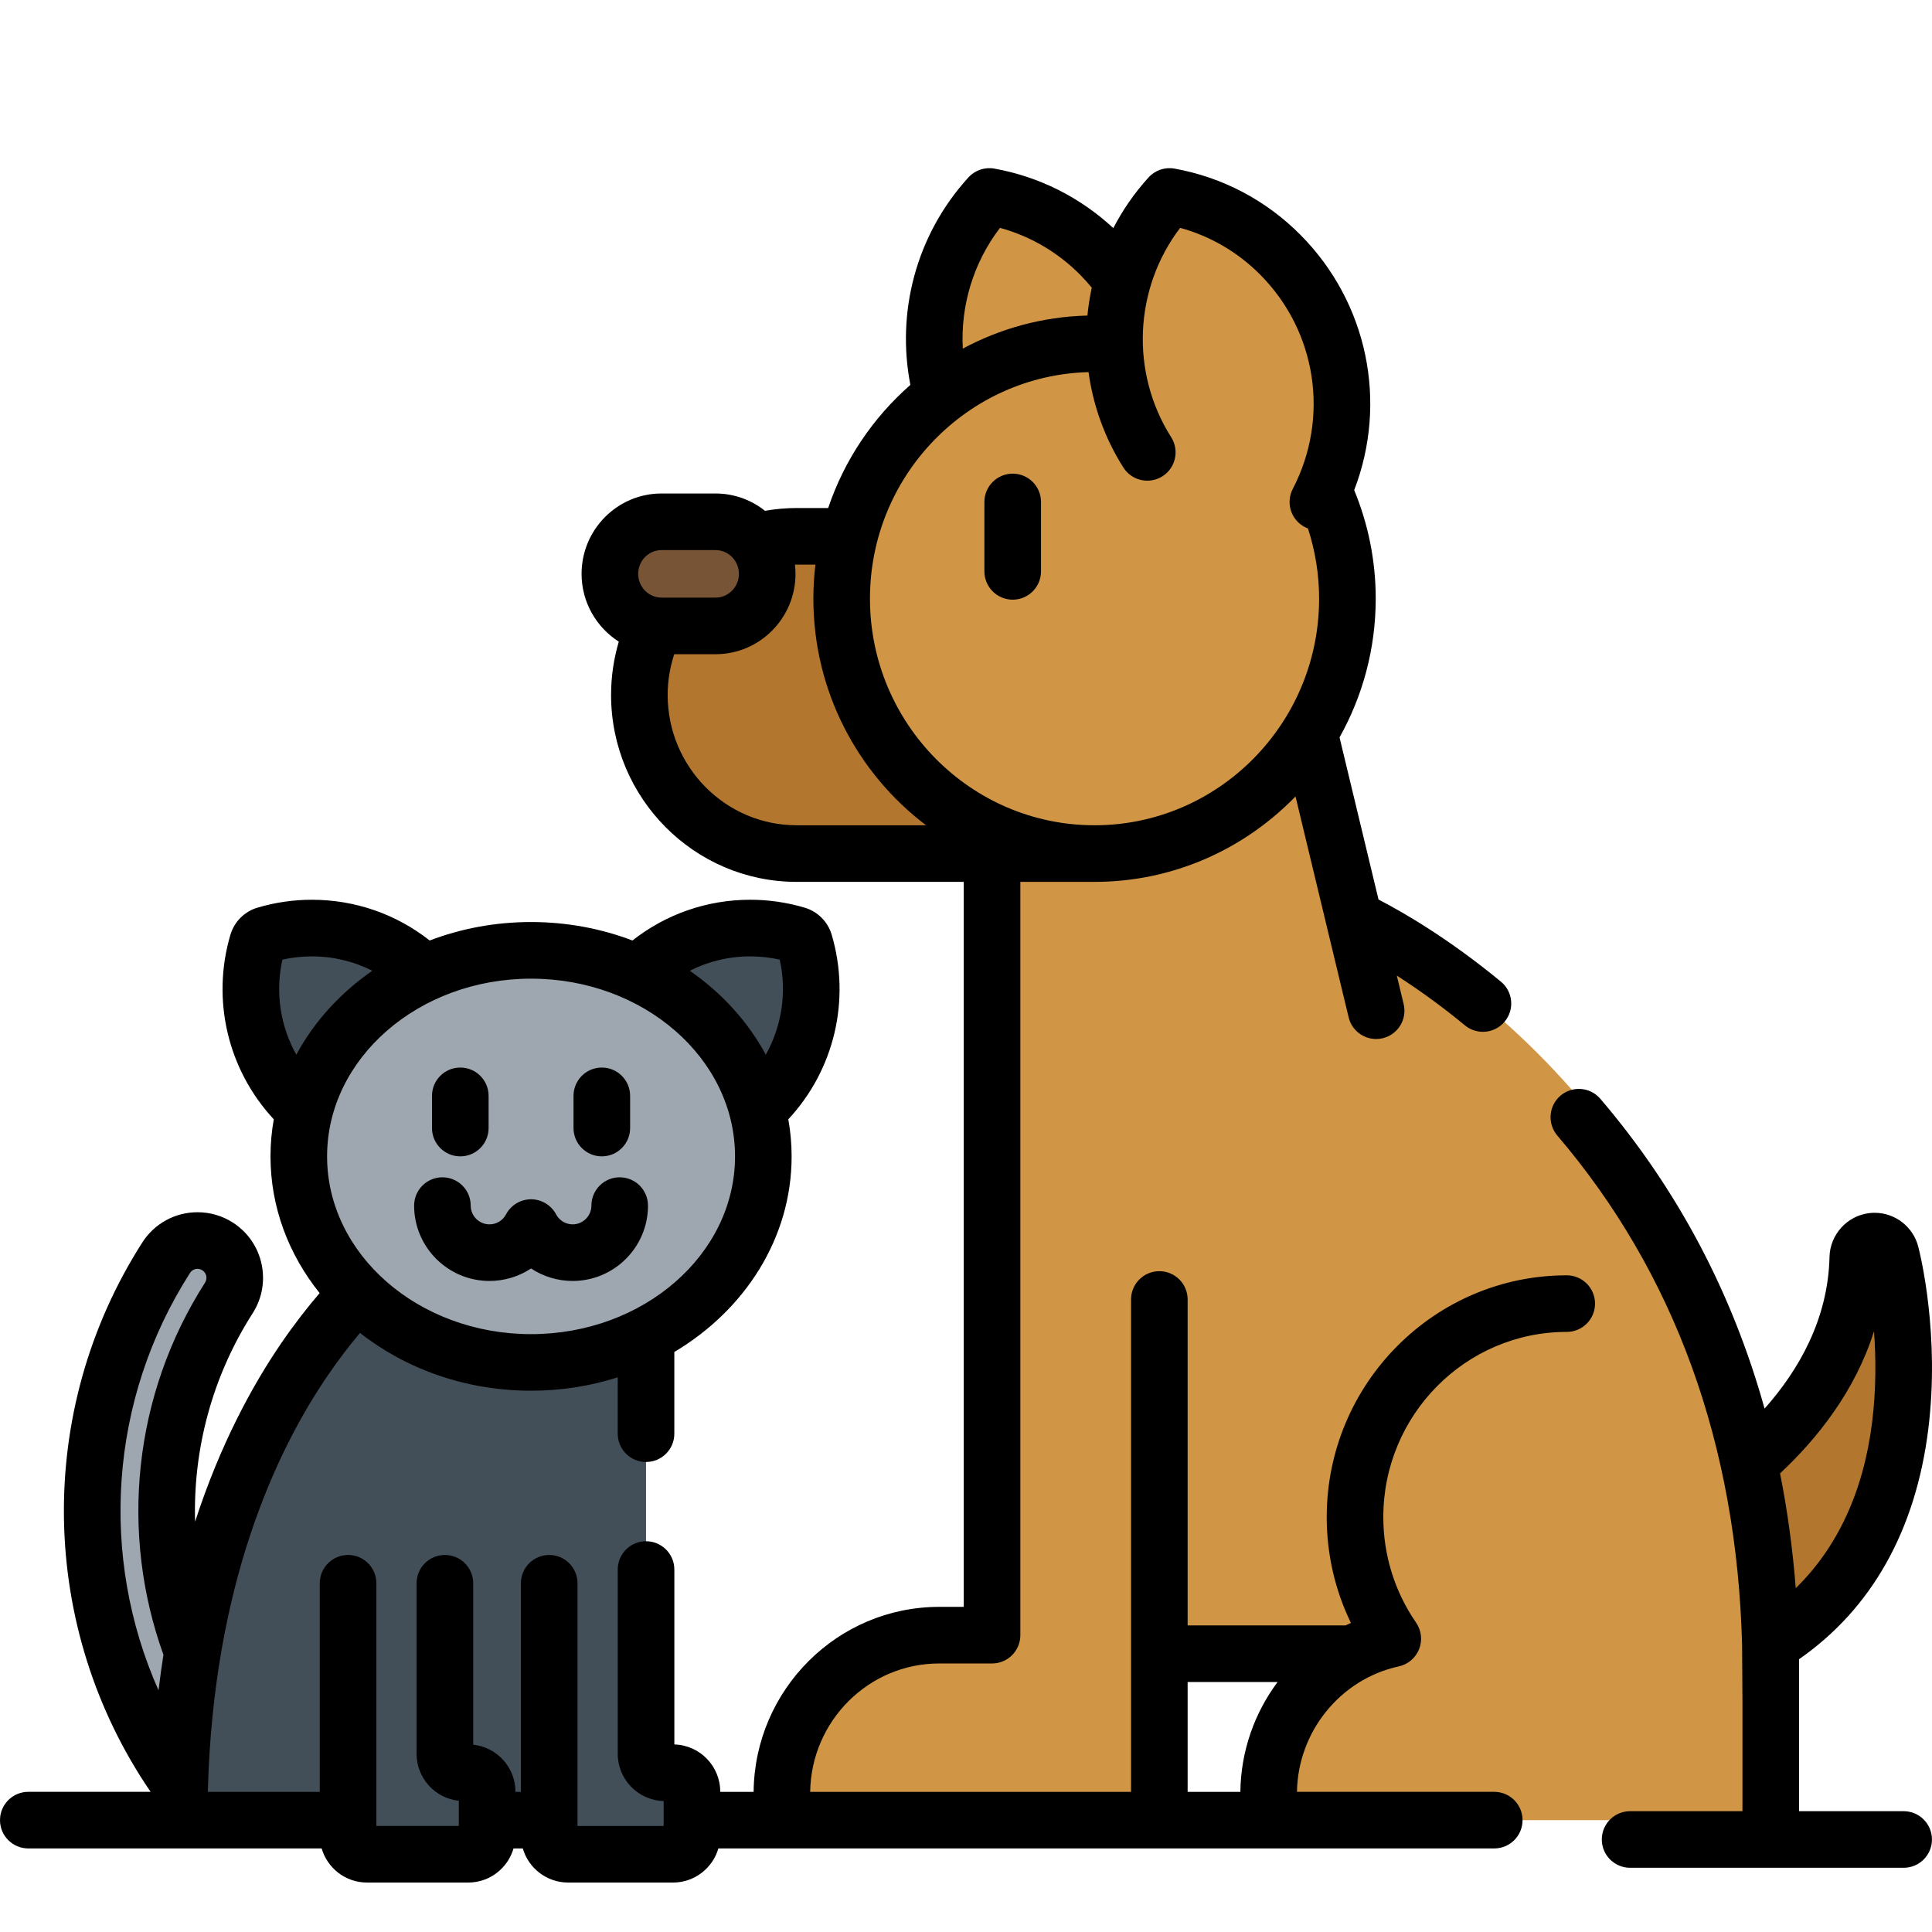 <svg width="100" height="100" viewBox="0 0 100 100" fill="none" xmlns="http://www.w3.org/2000/svg">
<path d="M9.966 85.5C7.701 79.552 8.293 72.731 11.847 67.179C12.421 66.282 12.16 65.089 11.263 64.515C10.367 63.941 9.174 64.202 8.601 65.099C3.229 73.49 3.545 84.319 9.304 92.355C9.383 89.876 9.617 87.594 9.966 85.5Z" fill="#9EA7AF"/>
<path d="M34.838 91.758H34.415C33.878 91.758 33.438 91.319 33.438 90.781V69.119C31.683 70.008 29.652 70.519 27.487 70.519C23.913 70.519 20.705 69.134 18.503 66.937C17.634 67.861 16.691 68.997 15.757 70.364C12.907 74.537 9.47 81.892 9.281 93.231C9.277 93.49 9.377 93.739 9.558 93.923C9.739 94.107 9.987 94.211 10.245 94.211H18.016V94.999C18.016 95.536 18.456 95.975 18.993 95.975H24.236C24.773 95.975 25.213 95.536 25.213 94.999V94.211H28.427V94.999C28.427 95.536 28.867 95.975 29.404 95.975H34.838C35.375 95.975 35.815 95.536 35.815 94.999V92.734C35.815 92.197 35.375 91.758 34.838 91.758Z" fill="#424F59"/>
<path d="M91.608 83.366C90.595 58.186 72.617 48.768 70.087 47.565L67.773 37.943C65.463 41.687 61.348 44.181 56.653 44.181C54.764 44.181 52.969 43.774 51.348 43.048V84.636H48.613C44.121 84.636 40.468 88.319 40.468 92.847C40.468 93.599 41.076 94.211 41.821 94.211H59.137C59.618 94.211 60.007 93.819 60.007 93.334V85.594H69.998C67.423 86.975 65.664 89.707 65.664 92.847C65.664 93.6 66.27 94.211 67.016 94.211H90.301C91.048 94.211 91.654 93.6 91.654 92.847L91.608 83.366Z" fill="#D19546"/>
<path d="M97.87 63.895C97.77 63.505 97.42 63.239 97.029 63.239C96.996 63.239 96.963 63.241 96.928 63.245C96.497 63.295 96.169 63.658 96.159 64.094C96.048 68.927 93.131 72.514 90.521 74.766C91.145 77.611 91.541 80.715 91.632 84.1C95.412 81.749 97.717 77.9 98.353 72.8C98.938 68.111 97.914 64.065 97.87 63.895Z" fill="#B2762F"/>
<path d="M56.653 17.789C57.003 17.789 57.349 17.806 57.693 17.834C57.664 16.734 57.803 15.63 58.102 14.564C57.761 14.084 57.378 13.624 56.951 13.193C55.325 11.554 53.311 10.548 51.208 10.168C48.608 13.026 47.793 16.94 48.757 20.461C50.952 18.784 53.687 17.789 56.653 17.789Z" fill="#D19546"/>
<path d="M43.565 30.985C43.565 29.872 43.703 28.792 43.961 27.76H41.238C40.511 27.76 39.806 27.857 39.136 28.037C39.495 28.495 39.71 29.073 39.71 29.702C39.71 31.19 38.514 32.396 37.038 32.396H34.238C34.129 32.396 34.021 32.388 33.915 32.375C33.389 33.46 33.093 34.68 33.093 35.97C33.093 40.505 36.739 44.181 41.238 44.181H53.745C54.184 44.181 54.615 44.145 55.036 44.077C48.571 43.274 43.565 37.721 43.565 30.985Z" fill="#B2762F"/>
<path d="M68.501 25.377C70.284 21.363 69.543 16.488 66.275 13.193C64.65 11.555 62.635 10.549 60.532 10.168C58.567 12.328 57.622 15.092 57.693 17.834C57.349 17.806 57.003 17.789 56.653 17.789C49.424 17.789 43.565 23.697 43.565 30.985C43.565 38.274 49.424 44.182 56.653 44.182C63.881 44.182 69.741 38.274 69.741 30.985C69.741 28.98 69.295 27.079 68.501 25.377Z" fill="#D19546"/>
<path d="M39.71 29.702C39.71 31.19 38.514 32.397 37.038 32.397H34.238C32.763 32.397 31.566 31.19 31.566 29.702C31.566 28.214 32.763 27.008 34.238 27.008H37.038C38.514 27.008 39.71 28.214 39.71 29.702Z" fill="#775436"/>
<path d="M21.964 50.382C19.783 48.291 16.652 47.523 13.743 48.385C13.644 48.414 13.556 48.468 13.485 48.538C13.415 48.609 13.361 48.698 13.332 48.796C12.453 51.764 13.265 54.965 15.45 57.152C15.556 57.256 15.665 57.355 15.774 57.455C16.574 54.372 18.877 51.802 21.964 50.382Z" fill="#424F59"/>
<path d="M41.644 48.796C41.614 48.698 41.561 48.609 41.49 48.538C41.419 48.468 41.331 48.414 41.232 48.385C38.322 47.523 35.191 48.291 33.011 50.383C36.098 51.802 38.401 54.372 39.2 57.455C39.31 57.356 39.419 57.257 39.524 57.152C41.71 54.965 42.522 51.764 41.644 48.796Z" fill="#424F59"/>
<path d="M39.51 59.854C39.51 53.964 34.127 49.19 27.487 49.19C20.847 49.19 15.465 53.964 15.465 59.854C15.465 65.744 20.847 70.519 27.487 70.519C34.127 70.519 39.51 65.744 39.51 59.854Z" fill="#9EA7AF"/>
<path d="M52.417 24.516C51.608 24.516 50.952 25.172 50.952 25.981V29.574C50.952 30.383 51.608 31.039 52.417 31.039C53.226 31.039 53.882 30.383 53.882 29.574V25.981C53.882 25.172 53.226 24.516 52.417 24.516Z" fill="black"/>
<path d="M81.094 66.01C74.244 66.01 68.671 71.624 68.671 78.524C68.671 80.441 69.099 82.305 69.923 84.001C69.83 84.042 69.739 84.086 69.649 84.13H61.472V67.261C61.472 66.451 60.816 65.796 60.008 65.796C59.198 65.796 58.543 66.451 58.543 67.261V92.747H41.934C41.988 89.073 44.964 86.101 48.614 86.101H51.348C52.157 86.101 52.813 85.445 52.813 84.636V45.646H56.653C60.726 45.646 64.412 43.949 67.056 41.224L69.805 52.656C69.966 53.328 70.567 53.779 71.228 53.779C71.342 53.779 71.456 53.766 71.571 53.738C72.358 53.549 72.842 52.758 72.653 51.971L72.299 50.498C73.318 51.151 74.527 52.001 75.824 53.072C76.097 53.297 76.427 53.407 76.755 53.407C77.177 53.407 77.597 53.225 77.886 52.874C78.401 52.25 78.313 51.327 77.689 50.812C74.978 48.576 72.632 47.221 71.352 46.559L69.334 38.167C70.524 36.043 71.207 33.594 71.207 30.985C71.207 28.996 70.808 27.099 70.093 25.369C71.839 20.831 70.8 15.675 67.316 12.161C65.531 10.363 63.276 9.175 60.793 8.727C60.297 8.638 59.788 8.81 59.45 9.183C58.717 9.988 58.109 10.872 57.625 11.807C55.901 10.207 53.784 9.145 51.469 8.727C50.972 8.638 50.465 8.81 50.125 9.183C47.385 12.193 46.395 16.194 47.121 19.923C45.19 21.613 43.704 23.805 42.866 26.295H41.238C40.678 26.295 40.13 26.346 39.596 26.439C38.892 25.88 38.004 25.543 37.038 25.543H34.239C31.958 25.543 30.102 27.409 30.102 29.702C30.102 31.178 30.873 32.473 32.029 33.212C31.77 34.087 31.629 35.012 31.629 35.97C31.629 41.306 35.94 45.646 41.238 45.646H49.883V83.171H48.614C43.349 83.171 39.061 87.457 39.007 92.746H37.279V92.734C37.279 91.409 36.22 90.328 34.904 90.293V81.239C34.904 80.43 34.248 79.774 33.439 79.774C32.629 79.774 31.974 80.43 31.974 81.239V90.781C31.974 92.105 33.034 93.186 34.35 93.221V94.511H29.892V81.95C29.892 81.141 29.236 80.485 28.427 80.485C27.618 80.485 26.962 81.141 26.962 81.95V92.746H26.678V92.734C26.678 91.474 25.719 90.434 24.493 90.306V81.95C24.493 81.14 23.837 80.485 23.028 80.485C22.219 80.485 21.563 81.14 21.563 81.95V90.781C21.563 92.04 22.522 93.08 23.749 93.208V94.51H19.481V81.95C19.481 81.14 18.826 80.485 18.016 80.485C17.207 80.485 16.551 81.14 16.551 81.95V92.746H10.757C11.031 82.059 14.272 75.135 16.967 71.19C17.528 70.369 18.089 69.639 18.633 68.992C21.005 70.852 24.101 71.983 27.487 71.983C29.06 71.983 30.57 71.738 31.973 71.291V74.207C31.973 75.017 32.629 75.672 33.438 75.672C34.248 75.672 34.903 75.017 34.903 74.207V69.978C38.557 67.806 40.974 64.079 40.974 59.854C40.974 59.2 40.915 58.559 40.803 57.934C43.185 55.377 44.045 51.75 43.047 48.377C42.949 48.047 42.768 47.743 42.524 47.501C42.281 47.257 41.978 47.077 41.648 46.98C40.733 46.709 39.786 46.571 38.834 46.571C36.594 46.571 34.469 47.315 32.735 48.68C31.121 48.065 29.347 47.724 27.487 47.724C25.627 47.724 23.853 48.065 22.24 48.68C20.506 47.315 18.381 46.571 16.14 46.571C15.189 46.571 14.242 46.709 13.329 46.979C13.001 47.076 12.698 47.255 12.448 47.503C12.206 47.746 12.026 48.048 11.927 48.38C10.93 51.75 11.79 55.377 14.171 57.934C14.06 58.559 14.001 59.2 14.001 59.853C14.001 62.494 14.946 64.937 16.544 66.93C15.891 67.693 15.217 68.559 14.548 69.537C13.048 71.733 11.393 74.776 10.098 78.761C9.989 75.028 10.975 71.258 13.081 67.968C14.089 66.393 13.628 64.29 12.054 63.281C11.506 62.93 10.874 62.745 10.226 62.745C9.062 62.745 7.993 63.329 7.367 64.309C1.774 73.046 2 84.275 7.796 92.745H1.465C0.656 92.745 0 93.401 0 94.21C0 95.02 0.656 95.675 1.465 95.675H16.649C16.943 96.693 17.882 97.44 18.993 97.44H24.236C25.348 97.44 26.286 96.693 26.58 95.675H27.06C27.354 96.693 28.293 97.44 29.404 97.44H34.838C35.949 97.44 36.887 96.693 37.182 95.675H77.342C78.151 95.675 78.807 95.02 78.807 94.21C78.807 93.401 78.151 92.745 77.342 92.745H67.131C67.178 89.63 69.379 86.909 72.402 86.252C72.879 86.148 73.273 85.813 73.453 85.359C73.633 84.905 73.574 84.391 73.297 83.989C72.187 82.379 71.6 80.489 71.6 78.523C71.6 73.238 75.859 68.939 81.094 68.939C81.903 68.939 82.559 68.283 82.559 67.474C82.559 66.666 81.903 66.01 81.094 66.01ZM51.759 11.794C53.326 12.223 54.749 13.053 55.911 14.224C56.123 14.439 56.322 14.662 56.511 14.89C56.407 15.367 56.332 15.849 56.284 16.333C53.958 16.392 51.768 17.006 49.834 18.044C49.718 15.855 50.355 13.633 51.759 11.794ZM34.239 30.932C33.573 30.932 33.032 30.38 33.032 29.702C33.032 29.025 33.573 28.473 34.239 28.473H37.038C37.705 28.473 38.246 29.025 38.246 29.702C38.246 30.38 37.705 30.932 37.038 30.932H34.239ZM41.238 42.716C37.554 42.716 34.558 39.691 34.558 35.97C34.558 35.233 34.68 34.525 34.898 33.862H37.038C39.32 33.862 41.175 31.995 41.175 29.702C41.175 29.541 41.164 29.383 41.146 29.227C41.177 29.227 41.207 29.224 41.238 29.224H42.206C42.136 29.802 42.1 30.39 42.1 30.985C42.1 35.777 44.395 40.04 47.935 42.717H41.238V42.716ZM45.029 30.985C45.029 24.622 50.076 19.429 56.342 19.261C56.579 20.982 57.175 22.668 58.146 24.2C58.579 24.883 59.484 25.086 60.168 24.653C60.85 24.22 61.053 23.316 60.621 22.632C58.487 19.264 58.704 14.922 61.084 11.794C62.652 12.223 64.074 13.054 65.235 14.224C68.155 17.168 68.829 21.621 66.914 25.306C66.54 26.023 66.82 26.908 67.538 27.281C67.591 27.309 67.645 27.333 67.7 27.354C68.072 28.498 68.277 29.717 68.277 30.985C68.277 37.454 63.062 42.716 56.653 42.716C50.244 42.716 45.029 37.454 45.029 30.985ZM38.834 49.502C39.347 49.502 39.858 49.558 40.358 49.67C40.736 51.361 40.466 53.111 39.637 54.591C38.717 52.881 37.362 51.395 35.703 50.246C36.663 49.76 37.729 49.502 38.834 49.502ZM27.487 50.655C33.308 50.655 38.045 54.781 38.045 59.854C38.045 64.927 33.308 69.055 27.487 69.055C21.666 69.055 16.93 64.927 16.93 59.854C16.93 54.781 21.666 50.655 27.487 50.655ZM15.337 54.591C14.508 53.11 14.239 51.36 14.617 49.67C15.118 49.558 15.628 49.502 16.14 49.502C17.246 49.502 18.312 49.76 19.271 50.245C17.613 51.395 16.258 52.881 15.337 54.591ZM8.205 87.491C5.139 80.591 5.636 72.448 9.834 65.889C9.92 65.755 10.066 65.675 10.226 65.675C10.314 65.675 10.397 65.7 10.473 65.749C10.689 65.887 10.751 66.174 10.613 66.389C6.879 72.225 6.196 79.366 8.46 85.652C8.366 86.25 8.28 86.864 8.205 87.491ZM64.201 92.747H61.472V87.06H66.128C64.931 88.667 64.224 90.645 64.201 92.747Z" fill="black"/>
<path d="M23.825 59.853C24.634 59.853 25.29 59.197 25.29 58.388V56.721C25.29 55.911 24.634 55.256 23.825 55.256C23.016 55.256 22.36 55.911 22.36 56.721V58.388C22.36 59.197 23.016 59.853 23.825 59.853Z" fill="black"/>
<path d="M31.15 59.853C31.959 59.853 32.615 59.197 32.615 58.388V56.721C32.615 55.911 31.959 55.256 31.15 55.256C30.34 55.256 29.685 55.911 29.685 56.721V58.388C29.685 59.197 30.34 59.853 31.15 59.853Z" fill="black"/>
<path d="M25.335 66.302C26.116 66.302 26.861 66.07 27.487 65.656C28.113 66.07 28.859 66.302 29.64 66.302C31.791 66.302 33.54 64.552 33.54 62.402C33.54 61.592 32.884 60.937 32.075 60.937C31.266 60.937 30.611 61.592 30.611 62.402C30.611 62.936 30.175 63.372 29.64 63.372C29.28 63.372 28.951 63.174 28.782 62.854C28.528 62.375 28.03 62.075 27.487 62.075C26.945 62.075 26.447 62.375 26.193 62.854C26.024 63.174 25.695 63.372 25.335 63.372C24.799 63.372 24.364 62.936 24.364 62.402C24.364 61.592 23.708 60.937 22.9 60.937C22.09 60.937 21.435 61.592 21.435 62.402C21.435 64.552 23.184 66.302 25.335 66.302Z" fill="black"/>
<path d="M98.533 93.747H93.119V85.88C96.863 83.275 99.151 79.234 99.807 73.981C100.414 69.112 99.406 64.984 99.289 64.528C99.022 63.495 98.093 62.774 97.029 62.774C96.947 62.774 96.863 62.778 96.758 62.79C95.608 62.924 94.721 63.901 94.695 65.061C94.62 68.287 93.098 70.923 91.334 72.909C89.664 66.916 86.826 61.552 82.835 56.875C82.31 56.26 81.386 56.187 80.77 56.711C80.155 57.236 80.082 58.161 80.607 58.777C86.68 65.895 89.895 74.756 90.17 85.13L90.189 88.06V93.747H84.373C83.565 93.747 82.909 94.403 82.909 95.212C82.909 96.02 83.565 96.676 84.373 96.676H98.533C99.342 96.676 99.998 96.02 99.998 95.212C99.998 94.402 99.342 93.747 98.533 93.747ZM92.135 76.263C94.06 74.463 96.023 72.004 96.998 68.905C97.099 70.262 97.115 71.893 96.9 73.619C96.454 77.197 95.108 80.091 92.948 82.204C92.789 80.166 92.518 78.185 92.135 76.263Z" fill="black"/>
</svg>
